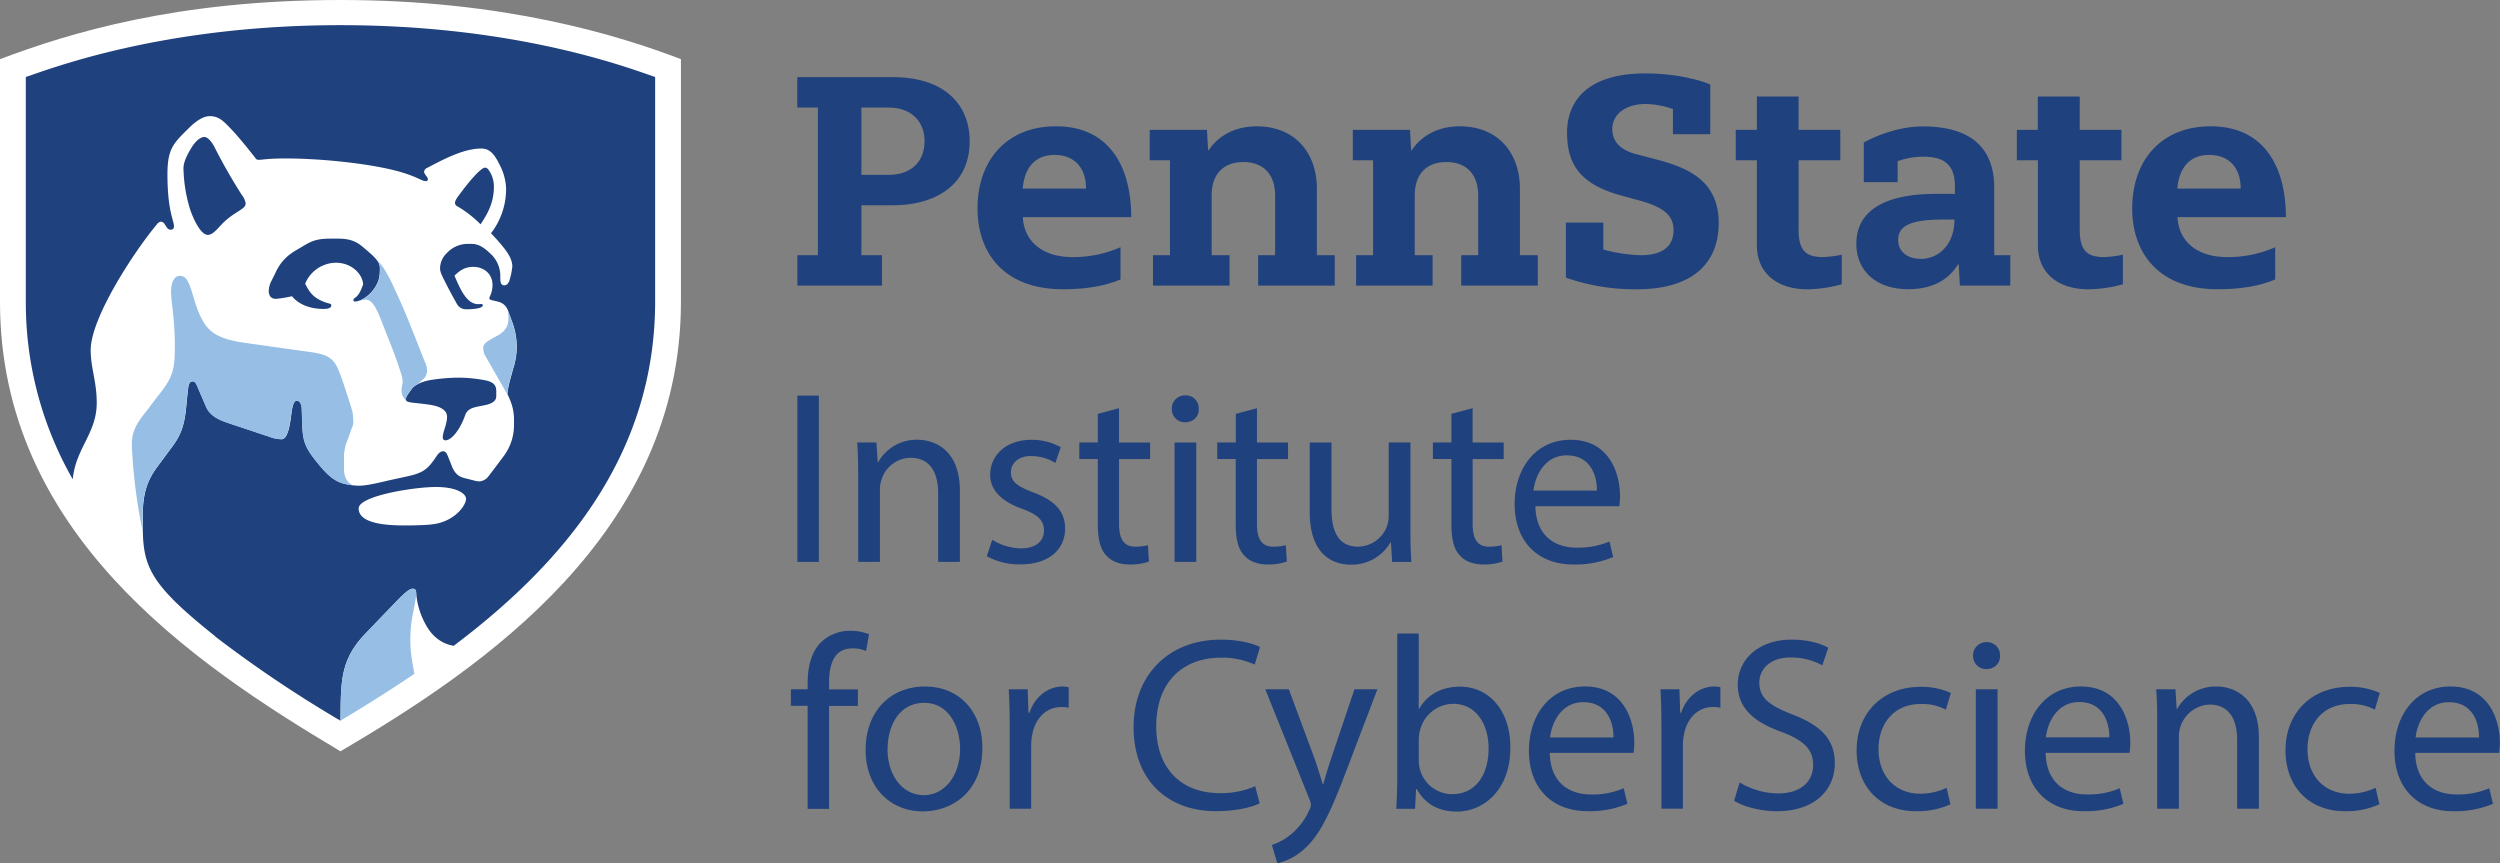 <svg id="Layer_1" data-name="Layer 1" xmlns="http://www.w3.org/2000/svg" viewBox="0 0 953.87 329.38"><rect x="0" y="0" width="953.87" height="329.38" fill="#808080" stroke="none"/><defs><style>.cls-1{fill:#fff;}.cls-2{fill:#1f417d;}.cls-3{fill:#97bee5;}</style></defs><title>lockupFullColor</title><path class="cls-1" d="M129.39,399.28C71.94,365.11-.52,315.46-0.52,227.77V135.19c26.5-10,67.45-22.57,129.9-22.57,63.17,0,106.53,13.66,129.91,22.57v92.58c0,88.42-75.26,139.38-129.91,171.51h0Z" transform="translate(0.52 -112.62)"/><path class="cls-2" d="M81.57,355.45a466.65,466.65,0,0,0,47.83,32.16h0c0.15-14.45-.32-23,9.46-33.19,4-4.14,8-8.36,11.72-12.18,2.78-2.88,5-5,6.34-5,0.94,0,1.36.49,1.36,1.75a29.27,29.27,0,0,0,3.51,11.7c3.65,7,9.05,8,10.78,8.35,41.87-31.52,76.88-72.77,76.88-131.46V142c-10.32-3.51-52.74-19.78-120.06-19.78S19.65,138.53,9.33,142v85.53A135.69,135.69,0,0,0,27.24,295.5c1.11-11.88,9.15-17.51,9.15-29.19,0-8.15-2.31-13.29-2.31-20.11,0-12.33,16.65-37.7,25.28-48a2.31,2.31,0,0,1,1.51-1,1.83,1.83,0,0,1,1.47,1c0.88,1.35,1.26,2.06,2.2,2.06a1.18,1.18,0,0,0,1.31-1.37c0-2.15-2.48-5.73-2.48-19.75,0-9.8,2.28-11.88,8.37-17.84,1.11-1.09,4.52-4.37,7.77-4.37,3.62,0,5.41,2.14,7.64,4.4,3.77,3.83,9,10.62,9.87,11.69a1.13,1.13,0,0,0,1,.58c1.74,0,3.2-.52,10.76-0.52,13.74,0,34.45,2.16,45.1,5.64,5.48,1.79,6.62,3,8.08,3a0.7,0.7,0,0,0,.77-0.83c0-.69-1.44-1.81-1.44-2.75a1.67,1.67,0,0,1,1-1.36c7.94-4.26,14.72-7.49,20.92-7.49,3.61,0,5.39,3.13,6.91,6.22a21,21,0,0,1,2.46,9,27.58,27.58,0,0,1-5.77,17.12c1.22,1.26,3,3.16,4,4.43,1.88,2.25,4.15,5.19,4.15,8.24a29.65,29.65,0,0,1-1,5c-0.16.74-.81,2.21-2.09,2.19s-1.45-1.28-1.5-2.4c0-.23,0-0.74,0-0.85a11.6,11.6,0,0,0-2.92-8c-2.58-2.64-5-4.56-7.94-4.56h-1a10.9,10.9,0,0,0-8.5,3.46,8.08,8.08,0,0,0-2.62,5.95c0,1.48,1,3.24,2.35,5.93,0.79,1.59,2.83,5.37,3.94,7.32a4,4,0,0,0,3.61,2.29c3.42,0,6.4-.47,6.4-1.5a0.51,0.51,0,0,0-.62-0.52c-0.2,0-.67.06-1.09,0.06-4.47,0-6.86-5.69-9.1-10.85,1.71-1.66,3.64-3.37,7.15-3.37,4.45,0,7.37,3,7.37,6.88a10.34,10.34,0,0,1-.94,4.27,2,2,0,0,0-.27.8c0,0.61.77,0.73,2,1,0.43,0.1,1.26.29,1.76,0.44a5.21,5.21,0,0,1,3.29,3.09c0.39,1,1.28,3.46,1.48,4a28,28,0,0,1,1.92,9.25,26.73,26.73,0,0,1-1.34,9.06c-1.37,5.08-2,7-2.2,9.79a12,12,0,0,1,.73,1.63,19.13,19.13,0,0,1,1.77,7.76v2.63a19.88,19.88,0,0,1-4.23,12c-1.71,2.31-4.16,5.56-5.57,7.37a4.71,4.71,0,0,1-3.51,1.88,9.9,9.9,0,0,1-2.2-.41l-3.45-.87c-3-.76-4.1-2.71-5.07-5.34-0.14-.39-0.6-1.51-0.74-1.87-0.72-1.83-1.12-3-2.26-3-0.85,0-1.66.55-2.51,1.83-3,4.5-4.61,6.13-9.87,7.43-1.84.45-5.57,1.23-7.66,1.69-3.15.7-8.78,2.18-11.95,2.18a19.14,19.14,0,0,1-2.11-.12c-4.32-.61-7.39-0.89-12.77-7.32-7.4-8.83-6.64-10.07-7.08-22,0-1.33-.49-3-1.87-3s-1.78,2.53-2.23,6.11c-0.53,4.21-1.5,8.58-3.57,8.58a13.34,13.34,0,0,1-4.65-.95c-2.69-.88-9.39-3.14-12.91-4.3-4.8-1.58-9.39-2.84-11.24-7.09-0.87-2-2.48-5.72-3.29-7.66-0.57-1.36-1-2.07-1.89-2.07-1.28,0-1.56,1.51-1.7,2.71-0.16,1.35-.5,4.48-0.67,6.42-0.72,8.31-2.38,11.84-5.9,16.48-1.61,2.12-3.14,4.29-4.93,6.65-3.68,4.88-5.9,9.89-5.79,19.35,0,0.61,0,4.14,0,5.77,0.33,14.09,3.9,21,27.65,39.91h0Zm85-43.16c-1.11.27-3.3,0.81-13,.81-14.74,0-17.24-3.62-17.24-6.49,0-4.8,21.14-8.18,29.47-8.18,8,0,11.5,2.56,11.5,4.52,0,2.26-3.6,7.63-10.7,9.34h0Zm-28.54-91.06c0-3.39-3.82-8.37-10.48-8.37a12.85,12.85,0,0,0-11.63,8c1.42,2.75,2.79,5.65,8.47,7.37,0.75,0.23,1.5.25,1.5,0.89,0,0.91-1,1.37-3,1.37-6.44,0-10.27-2.63-12-4.85a46.78,46.78,0,0,1-6,1c-2,.07-2.87-1.24-2.87-3a8.71,8.71,0,0,1,1-3.77c0.37-.77.77-1.56,1.06-2.12,1-2,2.53-6.32,8.41-9.66,0.68-.39,2.46-1.47,3.37-2,3.33-2,5.84-2.42,9.8-2.42h2.9c4.74,0,7.17,1.33,9.26,3.09,4.25,3.57,6.58,5.52,6.58,8.17,0,2.95-.16,5.2-2.51,8.31-2,2.65-5,4.41-6.89,4.41a0.58,0.58,0,0,1-.7-0.59,1.68,1.68,0,0,1,.91-1c1.57-1.27,2.27-3.52,2.77-4.77h0Zm-59.31-19c1.46,0,2.57-1,4.78-3.41,4.94-5.46,9.71-6.19,9.71-8.52a6.4,6.4,0,0,0-1.36-3.14,208.69,208.69,0,0,1-10.64-18.63c-1.14-2.16-2.62-3.64-3.74-3.64-1.82,0-3.74,2.12-4.85,3.94-1.57,2.57-3.14,5.46-3.14,8.09a57,57,0,0,0,2.63,15.88c1.78,5,4.37,9.43,6.62,9.43h0Zm95.44-10.81a1.55,1.55,0,0,1-1.08-1.27c0-1,.7-2,2.11-3.85,3.25-4.36,7.72-9.71,9.36-9.71,0.8,0,1.3.55,2.29,2.42a11,11,0,0,1,1.09,4.73c0,5.8-2,9.87-5.1,14.48a42.61,42.61,0,0,0-8.67-6.79h0Zm-5.73,88c0-2,1.62-5,1.62-7.74,0-3.24-4-4.27-7.06-4.7-6.49-.9-8.66-0.61-8.66-2,0-1,.87-2,2.06-3.72,1.75-2.51,5.91-3.46,8.12-3.76a70.67,70.67,0,0,1,10-.79,55.64,55.64,0,0,1,9.72.94c4,0.69,4.6,2.36,4.6,4.23v1.87c0,1.88-1.54,2.85-4.32,3.46-0.69.15-1.67,0.33-2.14,0.42-2,.42-4.51.82-5.39,3.36-1.9,5.46-5.2,9.74-7.64,9.63a1,1,0,0,1-.92-1.15h0Z" transform="translate(0.52 -112.62)"/><path class="cls-3" d="M156.29,351.46c0.34-3.73,2-9.95,2-12.49h0c0-1.26-.42-1.75-1.36-1.75-1.31,0-3.56,2.14-6.34,5-3.69,3.82-7.76,8-11.72,12.18-9.78,10.23-9.31,18.74-9.46,33.19h0c10.87-6.55,20.81-12.85,28.17-17.87-1.09-6-2-10.34-1.28-18.28h0ZM53.92,315.55c0-1.63,0-5.15,0-5.77-0.12-9.47,2.1-14.47,5.79-19.35,1.78-2.36,3.31-4.53,4.93-6.65,3.52-4.63,5.18-8.17,5.9-16.48,0.17-1.95.51-5.07,0.67-6.42,0.14-1.2.43-2.71,1.7-2.71,0.89,0,1.31.71,1.89,2.07,0.82,1.93,2.42,5.66,3.29,7.66,1.85,4.25,6.44,5.51,11.24,7.09,3.52,1.16,10.22,3.43,12.91,4.3a13.34,13.34,0,0,0,4.65.95c2.07,0,3-4.37,3.57-8.58,0.45-3.58,1-6.11,2.23-6.11s1.82,1.66,1.87,3c0.44,11.92-.32,13.17,7.08,22,5.38,6.42,8.45,6.71,12.77,7.32-1.6-.48-3.67-2.33-3.67-6.24v-4.29a16.41,16.41,0,0,1,1.32-6.79c0.5-1.16,1.09-3.26,1.64-4.54,0.94-2.19.49-2.74,0.49-4.28s-0.54-3.24-1.82-7.14c-0.66-2-1.56-4.92-2.41-7.31-2.68-7.48-3.77-9.24-12.71-10.43-2.87-.38-15.42-2.16-18-2.53-10-1.42-17.9-1.9-22-8.63-4.89-8-4.39-17.83-9.09-17.83-2.23,0-3.41,2.49-3.41,6.13,0,3.82,1.44,10,1.44,20.77,0,9.3-.87,11.9-6.29,18.75-1.41,1.78-3.3,4.39-4.51,5.91-4,5.06-5.82,7.92-5.58,13.82a201,201,0,0,0,4.17,32.32h0Zm107.77-64.69a8.79,8.79,0,0,1,.72,2.93,4.19,4.19,0,0,1-1.5,3.55c-0.62.55-1.3,1.13-1.93,1.72a7,7,0,0,0-2.56,2.12c-1.18,1.7-2.06,2.73-2.06,3.72a0.85,0.85,0,0,0,.32.72,5.13,5.13,0,0,1-2-4.16c0-1.31.43-2,.43-3.23a9.49,9.49,0,0,0-.47-2.65c-2-6.7-5.38-14.67-7.45-20.09s-3.78-8.55-6.18-8.55c-1.33,0-2.51.65-3.91,0.65,1.91,0,4.87-1.76,6.89-4.41,2.35-3.11,2.51-5.36,2.51-8.31a5.36,5.36,0,0,0-1.51-3.52c3,3.09,5,7,7,11.38,4.5,9.54,8.4,20,11.67,28.15h0Zm31.46-19.93h0c0.39,1,1.28,3.46,1.48,4a28,28,0,0,1,1.92,9.25,26.73,26.73,0,0,1-1.34,9.06c-1.37,5.08-2,7-2.2,9.79-0.38-.79-7.61-13.25-8.16-14.27a6.54,6.54,0,0,1-1-3.17c0-1.27.54-2,2.09-3,0.92-.58,2.12-1.27,2.93-1.68,3.72-1.91,4.61-4.26,4.61-6.78a21.41,21.41,0,0,0-.32-3.24h0Z" transform="translate(0.52 -112.62)"/><path class="cls-2" d="M945.34,394c0.09-5.27-2.16-13.46-11.49-13.46-8.38,0-12.05,7.72-12.71,13.46h24.2ZM921,399.91c0.19,11.2,7.34,15.82,15.63,15.82a30,30,0,0,0,12.62-2.35l1.41,5.93a36.91,36.91,0,0,1-15.16,2.82c-14,0-22.41-9.23-22.41-23s8.1-24.58,21.37-24.58c14.88,0,18.84,13.09,18.84,21.47a31.42,31.42,0,0,1-.28,3.86H921ZM907.3,419.49a30.5,30.5,0,0,1-13.09,2.64c-13.75,0-22.7-9.32-22.7-23.26s9.61-24.2,24.48-24.2A27.7,27.7,0,0,1,907.49,377l-1.89,6.4a19.19,19.19,0,0,0-9.6-2.17c-10.45,0-16.1,7.72-16.1,17.23,0,10.55,6.78,17,15.82,17a23.54,23.54,0,0,0,10.17-2.26l1.41,6.21h0Zm-84.75-31.55c0-4.71-.09-8.57-0.37-12.34h7.34l0.47,7.53h0.19a16.76,16.76,0,0,1,15.07-8.57c6.31,0,16.1,3.77,16.1,19.4v27.22h-8.29V394.92c0-7.34-2.73-13.46-10.55-13.46a12.16,12.16,0,0,0-11.68,12.34v27.4h-8.29V387.95h0Zm-18.27,6c0.09-5.27-2.16-13.46-11.49-13.46-8.38,0-12.05,7.72-12.71,13.46h24.2ZM780,399.91c0.19,11.2,7.34,15.82,15.63,15.82a30,30,0,0,0,12.62-2.35l1.41,5.93a36.91,36.91,0,0,1-15.16,2.82c-14,0-22.41-9.23-22.41-23s8.1-24.58,21.37-24.58c14.88,0,18.84,13.09,18.84,21.47a31.42,31.42,0,0,1-.28,3.86H780Zm-26.65,21.28V375.61h8.29v45.58h-8.29Zm9.23-58.38c0.1,2.83-2,5.09-5.27,5.09a4.92,4.92,0,0,1-5-5.09,5,5,0,0,1,5.18-5.18,4.92,4.92,0,0,1,5.09,5.18h0Zm-18.93,56.69a30.49,30.49,0,0,1-13.09,2.64c-13.75,0-22.69-9.32-22.69-23.26s9.6-24.2,24.48-24.2A27.67,27.67,0,0,1,743.82,377l-1.88,6.4a19.22,19.22,0,0,0-9.61-2.17c-10.45,0-16.1,7.72-16.1,17.23,0,10.55,6.78,17,15.82,17a23.54,23.54,0,0,0,10.17-2.26l1.41,6.21h0Zm-80.32-8.29A29,29,0,0,0,678,415.35c8.38,0,13.28-4.42,13.28-10.83,0-5.93-3.39-9.32-12-12.62-10.36-3.67-16.76-9-16.76-18,0-9.89,8.19-17.23,20.53-17.23,6.5,0,11.2,1.51,14,3.11l-2.26,6.69a25.29,25.29,0,0,0-12.05-3c-8.66,0-12,5.18-12,9.51,0,5.93,3.87,8.85,12.62,12.24,10.74,4.14,16.19,9.32,16.19,18.65,0,9.79-7.25,18.27-22.22,18.27-6.12,0-12.81-1.79-16.2-4l2.07-6.87h0Zm-29.95-21.38c0-5.37-.09-10-0.37-14.22h7.25l0.28,8.95h0.38c2.07-6.12,7.06-10,12.62-10a9,9,0,0,1,2.35.28v7.82a12.5,12.5,0,0,0-2.82-.28c-5.84,0-10,4.43-11.11,10.64a23.14,23.14,0,0,0-.38,3.86v24.29h-8.19V389.83h0ZM615.09,394c0.1-5.27-2.16-13.46-11.49-13.46-8.38,0-12.05,7.72-12.71,13.46h24.2Zm-24.29,5.93c0.19,11.2,7.34,15.82,15.63,15.82A30,30,0,0,0,619,413.37l1.41,5.93a36.93,36.93,0,0,1-15.16,2.82c-14,0-22.41-9.23-22.41-23s8.1-24.58,21.38-24.58c14.88,0,18.83,13.09,18.83,21.47a31.57,31.57,0,0,1-.28,3.86h-32Zm-50,3a15.42,15.42,0,0,0,.38,3,12.79,12.79,0,0,0,12.43,9.7c8.66,0,13.84-7.06,13.84-17.52,0-9.13-4.71-16.95-13.56-16.95a13.21,13.21,0,0,0-12.62,10.17,16.21,16.21,0,0,0-.47,3.39v8.19h0Zm-8.57,18.27c0.19-3.11.37-7.72,0.37-11.77V354.33h8.19V383H541c2.92-5.09,8.19-8.38,15.54-8.38,11.3,0,19.3,9.42,19.21,23.26,0,16.29-10.27,24.39-20.43,24.39-6.6,0-11.87-2.54-15.26-8.57h-0.28l-0.38,7.53h-7.15Zm-41-45.58,10,26.93c1,3,2.16,6.59,2.92,9.32h0.19c0.85-2.73,1.79-6.22,2.92-9.51l9-26.74h8.76L512.64,408.1c-5.93,15.63-10,23.63-15.63,28.53A22.46,22.46,0,0,1,486.83,442l-2.07-7a21.9,21.9,0,0,0,7.25-4,25.12,25.12,0,0,0,7-9.23,5.93,5.93,0,0,0,.66-2,7.21,7.21,0,0,0-.56-2.16l-16.86-42h9Zm-11.11,43.5c-3,1.51-9,3-16.76,3-17.89,0-31.36-11.3-31.36-32.11,0-19.87,13.47-33.33,33.15-33.33,7.91,0,12.9,1.7,15.07,2.82l-2,6.69a29.87,29.87,0,0,0-12.81-2.64c-14.88,0-24.77,9.51-24.77,26.18,0,15.54,8.94,25.52,24.39,25.52a32.8,32.8,0,0,0,13.37-2.64l1.7,6.5h0Zm-95.39-29.28c0-5.37-.09-10-0.38-14.22h7.25l0.28,8.95h0.38c2.07-6.12,7.06-10,12.62-10a9,9,0,0,1,2.35.28v7.82a12.48,12.48,0,0,0-2.82-.28c-5.84,0-10,4.43-11.11,10.64a23.16,23.16,0,0,0-.38,3.86v24.29h-8.19V389.83h0Zm-46.61,8.66c0,10,5.74,17.51,13.84,17.51,7.91,0,13.84-7.44,13.84-17.7,0-7.72-3.87-17.51-13.66-17.51s-14,9-14,17.7h0ZM374.3,398c0,16.86-11.68,24.2-22.69,24.2-12.33,0-21.85-9-21.85-23.45,0-15.26,10-24.2,22.6-24.2,13.09,0,21.94,9.51,21.94,23.45h0Zm-66.67,23.17V381.92h-6.4v-6.31h6.4v-2.16c0-6.4,1.41-12.24,5.27-15.92A15.86,15.86,0,0,1,324,353.3a19.21,19.21,0,0,1,7.06,1.32l-1.13,6.4a12.33,12.33,0,0,0-5.27-1c-7.06,0-8.85,6.21-8.85,13.18v2.45h11v6.31h-11v39.27h-8.19ZM608.77,299.82c0.1-5.27-2.16-13.46-11.49-13.46-8.38,0-12.05,7.72-12.71,13.46h24.2Zm-23.46,5.93c0.19,11.2,7.34,15.82,15.63,15.82a30,30,0,0,0,12.62-2.35l1.41,5.93A36.92,36.92,0,0,1,599.8,328c-14,0-22.41-9.23-22.41-23s8.1-24.58,21.38-24.58c14.88,0,18.83,13.09,18.83,21.47a31.56,31.56,0,0,1-.28,3.86h-32ZM479.07,268.37v13.09h11.86v6.31H479.07v24.58c0,5.65,1.6,8.85,6.21,8.85a18.46,18.46,0,0,0,4.8-.56l0.38,6.22a20.31,20.31,0,0,1-7.34,1.13c-3.86,0-7-1.22-8.95-3.48-2.35-2.45-3.2-6.5-3.2-11.87V287.76h-7.06v-6.31H471V270.53l8.1-2.17h0Zm82.28,0v13.09h11.86v6.31H561.36v24.58c0,5.65,1.6,8.85,6.21,8.85a18.46,18.46,0,0,0,4.8-.56l0.38,6.22a20.31,20.31,0,0,1-7.34,1.13c-3.86,0-7-1.22-8.95-3.48-2.35-2.45-3.2-6.5-3.2-11.87V287.76h-7.06v-6.31h7.06V270.53l8.1-2.17h0ZM537.63,314.6c0,4.71.09,8.85,0.37,12.43h-7.34l-0.47-7.44H530a17.14,17.14,0,0,1-15.06,8.48c-7.16,0-15.73-4-15.73-20V281.46h8.29v25.24c0,8.66,2.63,14.5,10.17,14.5a12,12,0,0,0,10.92-7.53,12.13,12.13,0,0,0,.75-4.24v-28h8.29V314.6h0Zm-90,12.43V281.46h8.29V327h-8.29Zm9.23-58.38c0.1,2.83-2,5.09-5.27,5.09a4.92,4.92,0,0,1-5-5.09,5,5,0,0,1,5.18-5.18,4.92,4.92,0,0,1,5.09,5.18h0Zm-30.42-.28v13.09h11.86v6.31H426.45v24.58c0,5.65,1.6,8.85,6.21,8.85a18.48,18.48,0,0,0,4.81-.56l0.38,6.22A20.32,20.32,0,0,1,430.5,328c-3.86,0-7-1.22-8.95-3.48-2.35-2.45-3.2-6.5-3.2-11.87V287.76h-7.06v-6.31h7.06V270.53l8.1-2.17h0Zm-48.4,50.19a21.7,21.7,0,0,0,10.92,3.3c6,0,8.85-3,8.85-6.78,0-4-2.35-6.12-8.48-8.38-8.19-2.92-12.05-7.44-12.05-12.9,0-7.34,5.93-13.37,15.73-13.37a22.74,22.74,0,0,1,11.21,2.83l-2.07,6a17.74,17.74,0,0,0-9.32-2.64c-4.9,0-7.63,2.82-7.63,6.21,0,3.77,2.73,5.46,8.66,7.72,7.91,3,12,7,12,13.75,0,8-6.22,13.65-17,13.65A26,26,0,0,1,376,324.86l2.07-6.31h0Zm-51.13-24.77c0-4.71-.09-8.57-0.37-12.34h7.35l0.47,7.53h0.19a16.76,16.76,0,0,1,15.07-8.57c6.31,0,16.1,3.77,16.1,19.4V327h-8.29V300.76c0-7.34-2.73-13.46-10.55-13.46a11.77,11.77,0,0,0-11.11,8.47,11.92,11.92,0,0,0-.56,3.86V327h-8.29V293.79h0Zm-15-30.23V327h-8.19V263.57h8.19ZM637.78,154.22a34.36,34.36,0,0,0-10.13-1.93c-9.25,0-13,5-13,9.46,0,5.8,4.31,8.48,9.27,9.73l7.9,2.07c11.12,3,23.43,7.68,23.43,24.16,0,15.12-9.72,25.28-31.2,25.28a79.33,79.33,0,0,1-27.1-4.43v-21h14.28v10.26A60.66,60.66,0,0,0,625.49,210c8.44,0,12.53-3.52,12.53-9.54,0-5-2.82-8.59-13-11.32l-6.79-1.87c-15.55-4.21-20.84-11.68-20.84-24,0-12.62,8.42-22.64,29.8-22.64,9.18,0,18.36,1.59,24.84,4.2v19H637.78v-9.66h0Zm102.94,42.17c-13,0-17,2.73-17,7.84,0,3.52,2.5,7.16,8.75,7.16s12.73-5,12.73-15h-4.44Zm4.66-12.62c0-8.21-4-11.36-12-11.36a28.83,28.83,0,0,0-9.86,1.7v8H710.6V167c2.13-1.21,11.68-6.14,22.56-6.14,16.55,0,27.21,6.74,27.21,23.39V210h6.14v11.59H747.27l-0.46-8.09h-0.23c-1.18,1.66-5.52,9.46-18.93,9.46s-19.89-8-19.89-17.28c0-11.31,8.68-19.09,30.48-19.09h7.14v-2.85h0Zm-75.56-34.32h15.91v12.73h15.91v11.59H685.73v26.48c0,8,2.79,10.46,9.38,10.46a41.86,41.86,0,0,0,7.09-.91v11.29A51.46,51.46,0,0,1,689.11,223c-11.71,0-19.29-6.29-19.29-16.75V173.77h-8.07V162.18h8.07V149.45h0Zm107.23,0H793v12.73h15.91v11.59H793v26.48c0,8,2.79,10.46,9.38,10.46a41.77,41.77,0,0,0,7.08-.91v11.29A51.42,51.42,0,0,1,796.33,223c-11.71,0-19.29-6.29-19.29-16.75V173.77H769V162.18H777V149.45h0ZM523.37,173.77h-7.73V162.18h21.83l0.43,7.78h0.23c1.05-1.64,6.24-9.14,18.27-9.14,15.09,0,23,10.63,23,23.7V210h6.82v11.59H557V210h6.48V187.26c0-8.29-4.6-12.81-12.15-12.81-6.82,0-12.06,3.83-12.06,12.81V210h6.82v11.59H516.89V210h6.48V173.77h0Zm-77.49,0h-7.73V162.18H460l0.43,7.78h0.23c1.05-1.64,6.24-9.14,18.27-9.14,15.09,0,23,10.63,23,23.7V210h6.82v11.59H479.52V210H486V187.26c0-8.29-4.6-12.81-12.15-12.81-6.82,0-12.06,3.83-12.06,12.81V210h6.82v11.59H439.4V210h6.48V173.77h0Zm408.52,10.8c0-8.18-4.66-12.84-12-12.84s-11.48,4.77-12.16,12.84H854.4Zm-24.1,10.91c0.45,9.43,7.73,15.23,18.87,15.23a44.59,44.59,0,0,0,18.41-3.76v12.28c-2.42,1-9,3.75-21.94,3.75-23,0-32.62-14.32-32.62-30.8,0-18.53,11.25-31.37,29.89-31.37,20.46,0,28.75,15.46,28.75,34.66H830.3ZM413.85,184.57c0-8.18-4.66-12.84-12-12.84s-11.48,4.77-12.16,12.84h24.21Zm-24.1,10.91c0.45,9.43,7.73,15.23,18.87,15.23A44.59,44.59,0,0,0,427,206.95v12.28c-2.42,1-9,3.75-21.93,3.75-23,0-32.62-14.32-32.62-30.8,0-18.53,11.25-31.37,29.89-31.37,20.46,0,28.75,15.46,28.75,34.66H389.76Zm-51.23-16.14c8.3,0,13.71-4.77,13.71-12.84,0-7.33-4.73-12.85-13.94-12.85H328.14v25.69h10.38Zm-27-25.69h-7.84V142.06h36.53c19.21,0,29.24,10.09,29.24,24.44,0,17-13.44,24.43-29.24,24.43H328.14V210H336v11.59H303.71V210h7.84V153.66h0Z" transform="translate(0.52 -112.62)"/></svg>